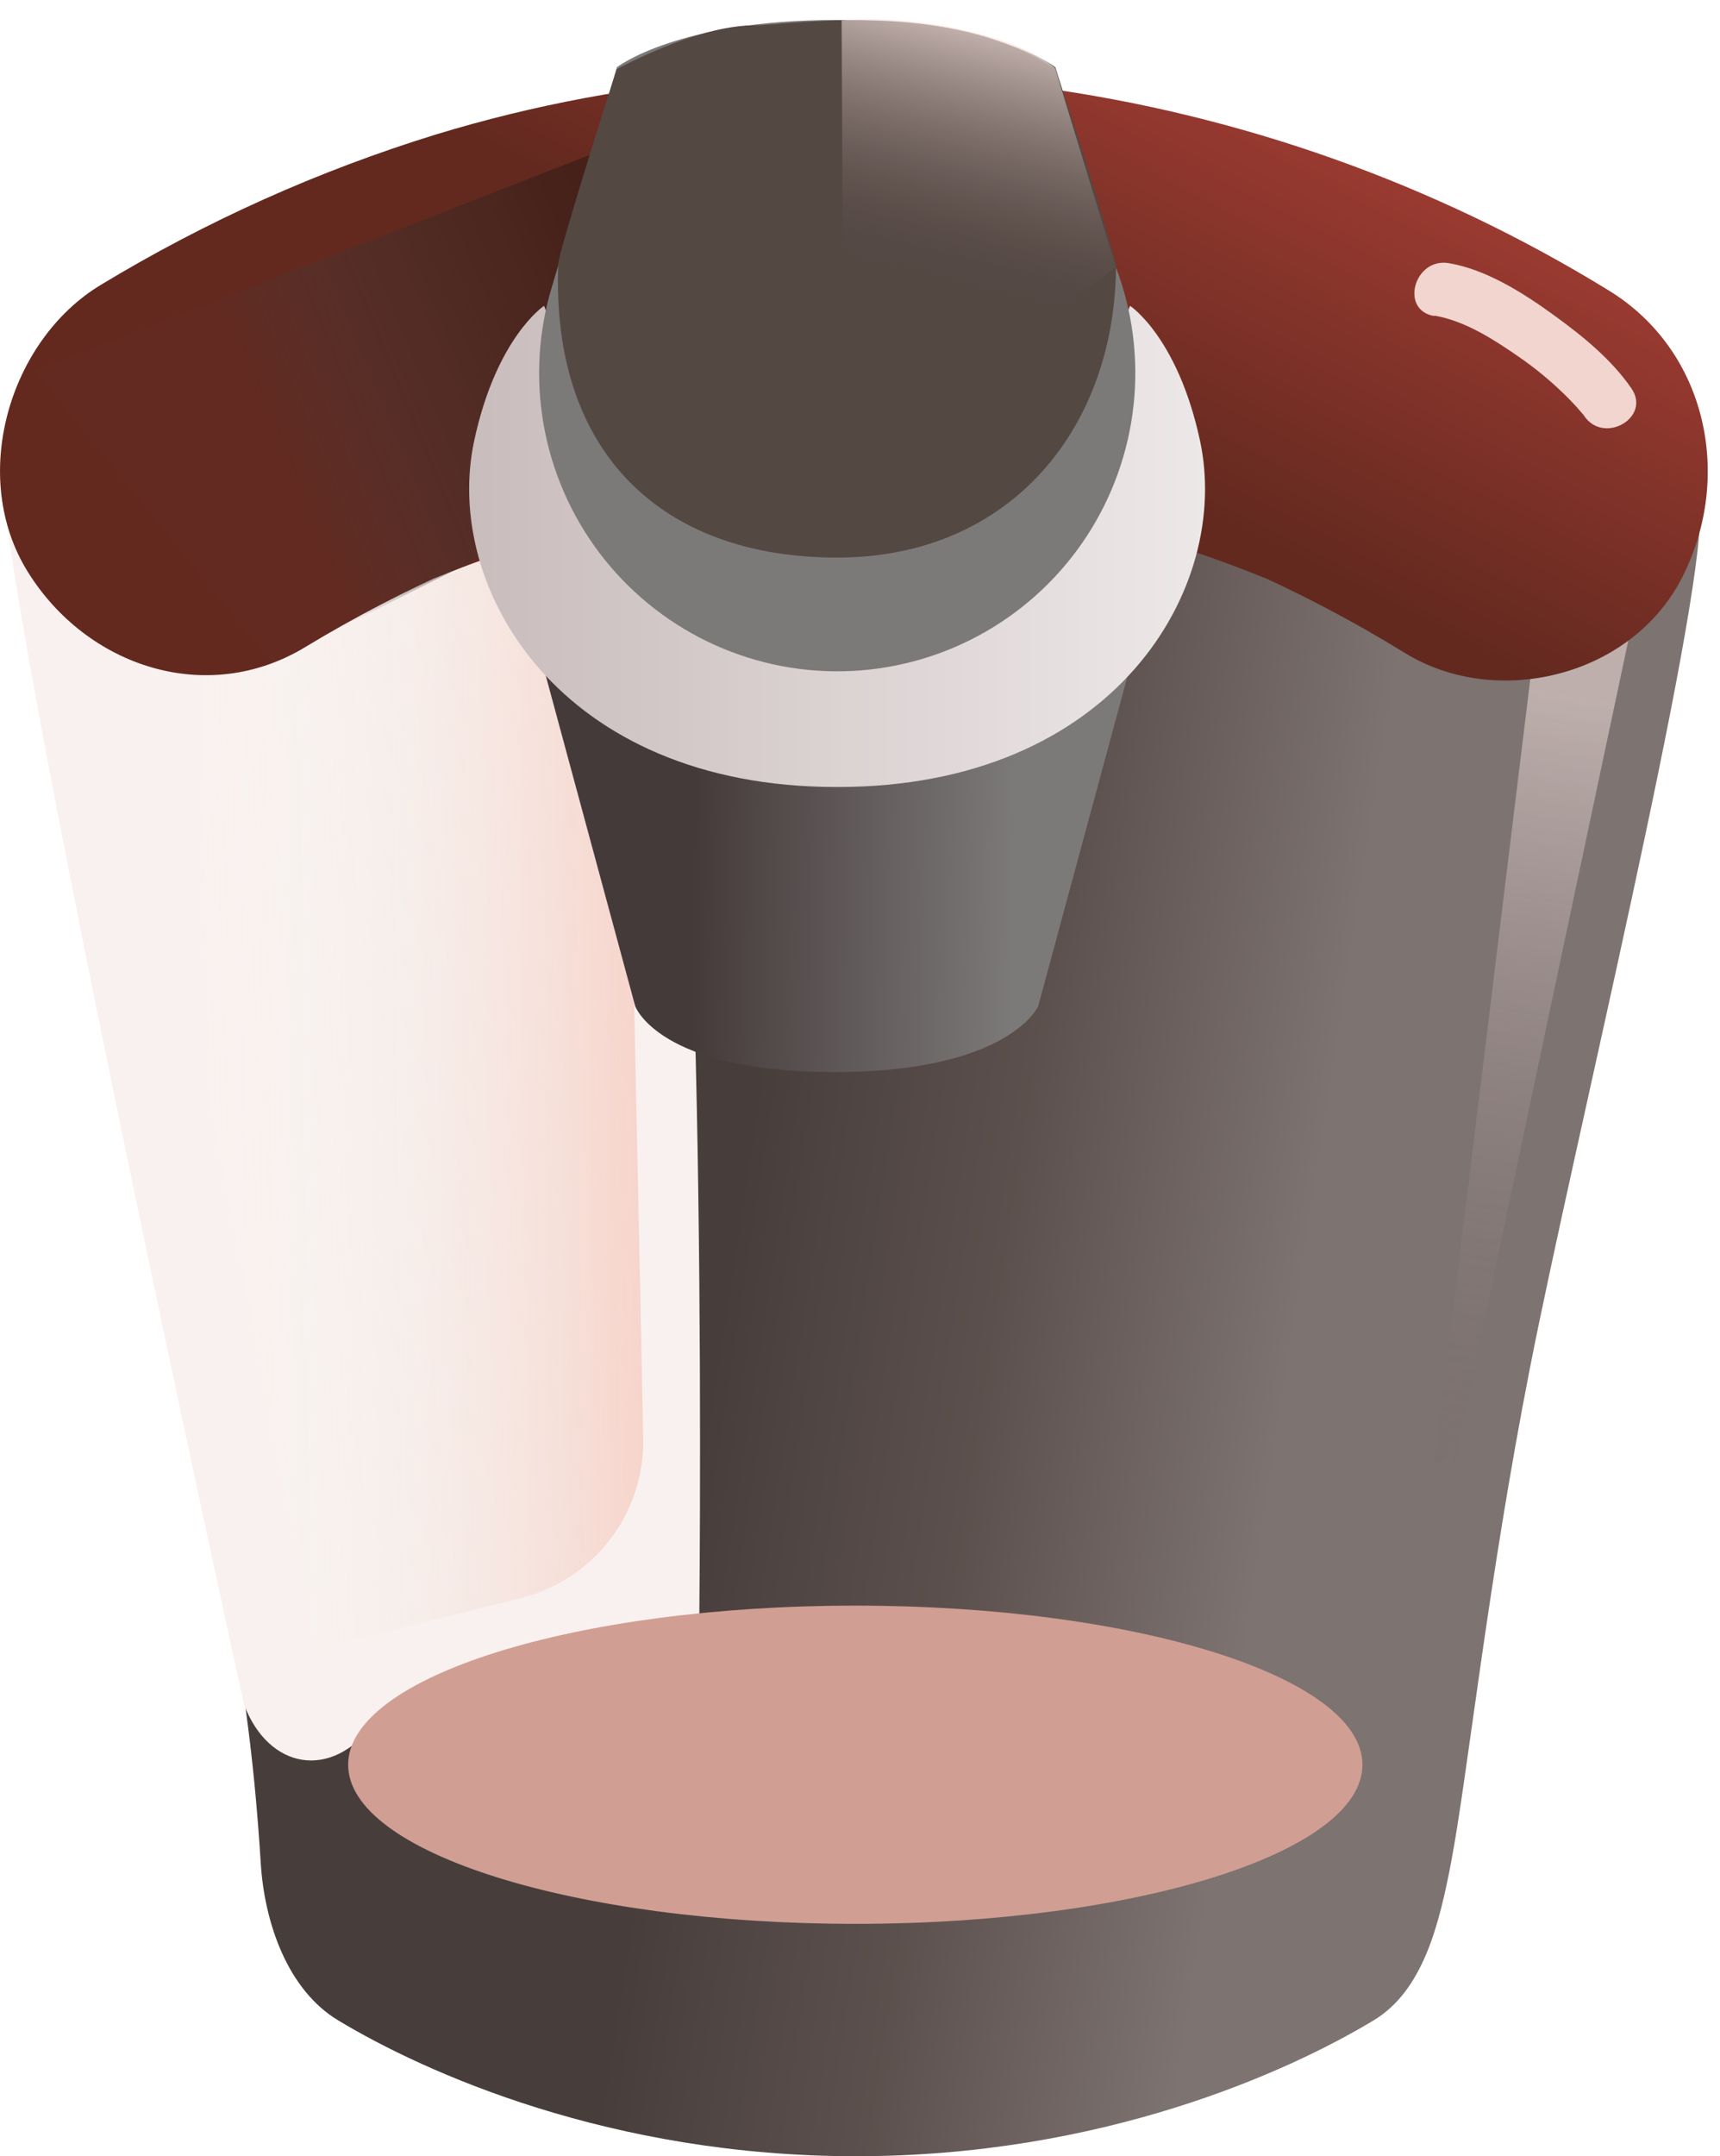 <svg width="87" height="109" viewBox="0 0 87 109" xmlns="http://www.w3.org/2000/svg" xmlns:xlink="http://www.w3.org/1999/xlink"><title>Keurig</title><desc>Created using Figma</desc><use xlink:href="#a" transform="translate(.59 19.17)" fill="url(#b)"/><use xlink:href="#c" transform="translate(.12 16.88)" fill="#F9F1EF"/><use xlink:href="#d" transform="translate(5.69 22.09)" fill="url(#e)"/><use xlink:href="#f" transform="translate(17.61 81.17)" fill="#D19E93"/><g transform="translate(-9857 -2375)"><use xlink:href="#g" transform="translate(9928.41 2404.58)" fill="url(#h)"/></g><g><use xlink:href="#i" transform="translate(0 3.75)" fill="url(#j)"/><use xlink:href="#k" transform="translate(71.54 13.28)" fill="#F2D5CE"/></g><g><use xlink:href="#l" transform="translate(1.8 7.81)" fill="url(#m)"/><use xlink:href="#n" transform="translate(24.92 24.24)" fill="url(#o)"/><use xlink:href="#p" transform="translate(23.73 15.46)" fill="url(#q)"/><use xlink:href="#r" transform="translate(27.27 1.01)" fill="#7C7979"/><use xlink:href="#s" transform="translate(28.22 1.02)" fill="#544843"/><use xlink:href="#t" transform="translate(42.57 .98)" fill="url(#u)"/></g><defs><linearGradient id="b" x2="1" gradientUnits="userSpaceOnUse" gradientTransform="matrix(-28.564 -4.438 4.437 -28.57 62.88 61.49)"><stop offset="0" stop-color="#7D7371"/><stop offset=".53" stop-color="#5C504D"/><stop offset="1" stop-color="#473E3C"/></linearGradient><linearGradient id="e" x2="1" gradientUnits="userSpaceOnUse" gradientTransform="matrix(26.198 -.366 .366 26.204 3.613 17.745)"><stop offset="0" stop-color="#F1FFFC" stop-opacity="0"/><stop offset=".35" stop-color="#F3EDE7" stop-opacity=".34"/><stop offset="1" stop-color="#F7C9BE"/></linearGradient><linearGradient id="h" x2="1" gradientUnits="userSpaceOnUse" gradientTransform="matrix(-7.302 45.213 -45.203 -7.303 27.518 8.816)"><stop offset="0" stop-color="#FFECE8" stop-opacity=".5"/><stop offset=".66" stop-color="#94827E" stop-opacity=".17"/><stop offset="1" stop-color="#5C4A46" stop-opacity="0"/></linearGradient><linearGradient id="j" x2="1" gradientUnits="userSpaceOnUse" gradientTransform="matrix(21.215 -42.436 42.427 21.22 24.863 3.748)"><stop offset="0" stop-color="#63291F"/><stop offset=".62" stop-color="#B6433A"/><stop offset="1" stop-color="#EB534B"/></linearGradient><linearGradient id="m" x2="1" gradientUnits="userSpaceOnUse" gradientTransform="matrix(20.732 -8.56 8.558 20.737 8.275 5.21)"><stop offset="0" stop-color="#474241" stop-opacity=".04"/><stop offset=".18" stop-color="#463835" stop-opacity=".31"/><stop offset=".5" stop-color="#462A24" stop-opacity=".69"/><stop offset=".78" stop-color="#45221A" stop-opacity=".92"/><stop offset="1" stop-color="#451F16"/></linearGradient><linearGradient id="o" x2="1" gradientUnits="userSpaceOnUse" gradientTransform="matrix(16.27 .186 -.186 16.274 10.273 6.66)"><stop offset="0" stop-color="#453A3A"/><stop offset="1" stop-color="#7C7979"/></linearGradient><linearGradient id="q" x2="1" gradientUnits="userSpaceOnUse" gradientTransform="matrix(37.227 0 0 37.235 0 -6.455)"><stop offset="0" stop-color="#C9BCBC"/><stop offset="1" stop-color="#EDE8E8"/></linearGradient><linearGradient id="u" x2="1" gradientUnits="userSpaceOnUse" gradientTransform="matrix(-3.261 13.001 -12.998 -3.262 14.91 2.01)"><stop offset="0" stop-color="#FFECE8" stop-opacity=".7"/><stop offset=".48" stop-color="#B29F9B" stop-opacity=".37"/><stop offset="1" stop-color="#5C4A46" stop-opacity="0"/></linearGradient><path id="a" d="M72.803 75.006C73.635 70.67 74.633 61 76.81 49.92c2.177-11.08 8.705-37.848 8.597-43.302L62.343 0 42.7 3.867 23.058 0 .002 6.627c-.117 5.456 6.41 32.22 8.596 43.3 2.186 11.083 3.43 15.962 4 25.08.19 3.08 1.386 6.443 3.923 7.963 4.4 2.65 13.784 6.865 26.183 6.865 12.4 0 21.78-4.216 26.18-6.865 2.52-1.51 3.324-4.877 3.92-7.964z"/><path id="c" d="M12.22 69.284c1.253 3.312 4.437 3.828 6.547.98l.108-.147c2.185-3.027 16.362-3.884 16.362-3.884s.554-42.16-1.94-55.198c-2.97-15.5-8.504-6.41-11.094-9.154C17.49-3.11.44 3.017.018 6.598-.537 11.312 12.22 69.284 12.22 69.284z"/><path id="d" d="M0 8.044L10.26 61.3l10.4-2.6c1.796-.45 3.387-1.496 4.51-2.968 1.125-1.47 1.716-3.28 1.677-5.133L25.79 0 0 8.044z"/><path id="f" d="M25.652 16.088c14.167 0 25.652-3.6 25.652-8.044C51.304 3.6 39.82 0 25.652 0 11.485 0 0 3.6 0 8.044c0 4.443 11.485 8.044 25.652 8.044z"/><path id="g" d="M6.1 3.883L1.11 44.658l1.11-1.11s-.28 2.22-.28 1.942c0-.277 9.43-44.658 9.43-44.658L0 0l6.1 3.883z"/><path id="i" d="M15.43 28.968c2.513-1.52 5.12-2.876 7.81-4.058l-2.44 1.068c5.206-2.246 10.687-3.79 16.3-4.594l-2.724.38c5.63-.76 11.337-.768 16.97-.022l-2.732-.388c5.756.803 11.378 2.378 16.714 4.682l-2.45-1.068c2.823 1.24 5.555 2.674 8.18 4.29 4.608 2.84 11.45 1.23 14.02-3.802 2.613-5.115 1.246-11.472-3.677-14.504C63.734.072 41.823-2.978 22.056 3.047 16.108 4.88 10.41 7.437 5.085 10.66.46 13.46-1.588 20.356 1.41 25.166c2.997 4.81 9.067 6.796 14.02 3.803z"/><path id="k" d="M1.005 2.674c1.54.258 3 1.2 4.254 2.067.95.652 1.832 1.396 2.636 2.22.207.212.406.433.597.66.235.277-.067-.114.097.125.998 1.467 3.4.083 2.393-1.387-1.007-1.47-2.477-2.657-3.91-3.695C5.543 1.553 3.65.343 1.74.023-.004-.27-.756 2.403 1.002 2.696l.003-.022z"/><path id="l" d="M28.09 0L0 10.95l11.922 14.702 16.087-8.044L28.09 0z"/><path id="n" d="M27.593 26.628s-1.456 3.33-10.33 3.33-10.053-3.33-10.053-3.33L0 0h34.803l-7.21 26.628z"/><path id="p" d="M18.58 24.326C4.59 24.326-1.35 14.27.257 6.812 1.382 1.587 3.79 0 3.79 0S10.28 17.198 18.58 17.198h.067C26.948 17.198 33.43 0 33.43 0s2.41 1.584 3.537 6.812c1.608 7.46-4.334 17.514-18.325 17.514"/><path id="r" d="M29.17 12.488L26.12 2.39S23.07 0 15.025 0C6.984 0 3.934 2.39 3.934 2.39l-3.4 11.48c-.628 2.296-.703 4.71-.22 7.04.484 2.332 1.513 4.516 3.003 6.374 1.49 1.857 3.4 3.335 5.57 4.313 2.17.978 4.542 1.428 6.92 1.313 2.378-.116 4.695-.792 6.76-1.975 2.067-1.183 3.824-2.84 5.128-4.832 1.303-1.993 2.116-4.266 2.373-6.633.256-2.368-.052-4.762-.9-6.988l.002.006z"/><path id="s" d="M28.23 12.328c0 8.197-5.268 14.84-14.106 14.84-8.838 0-14.476-5.27-14.107-14.84.028-.7 2.956-9.847 2.956-9.847S6.986.263 9.906.263c1.68 0 9.984-1.387 15.253 2.22.004 0 1.39 3.883 3.07 9.846z"/><path id="t" d="M0 .046l.11 23.286 13.756-10.818-3.05-9.985S9.982 1.42 6.377.586C4.29.087 2.14-.095 0 .047z"/></defs></svg>
